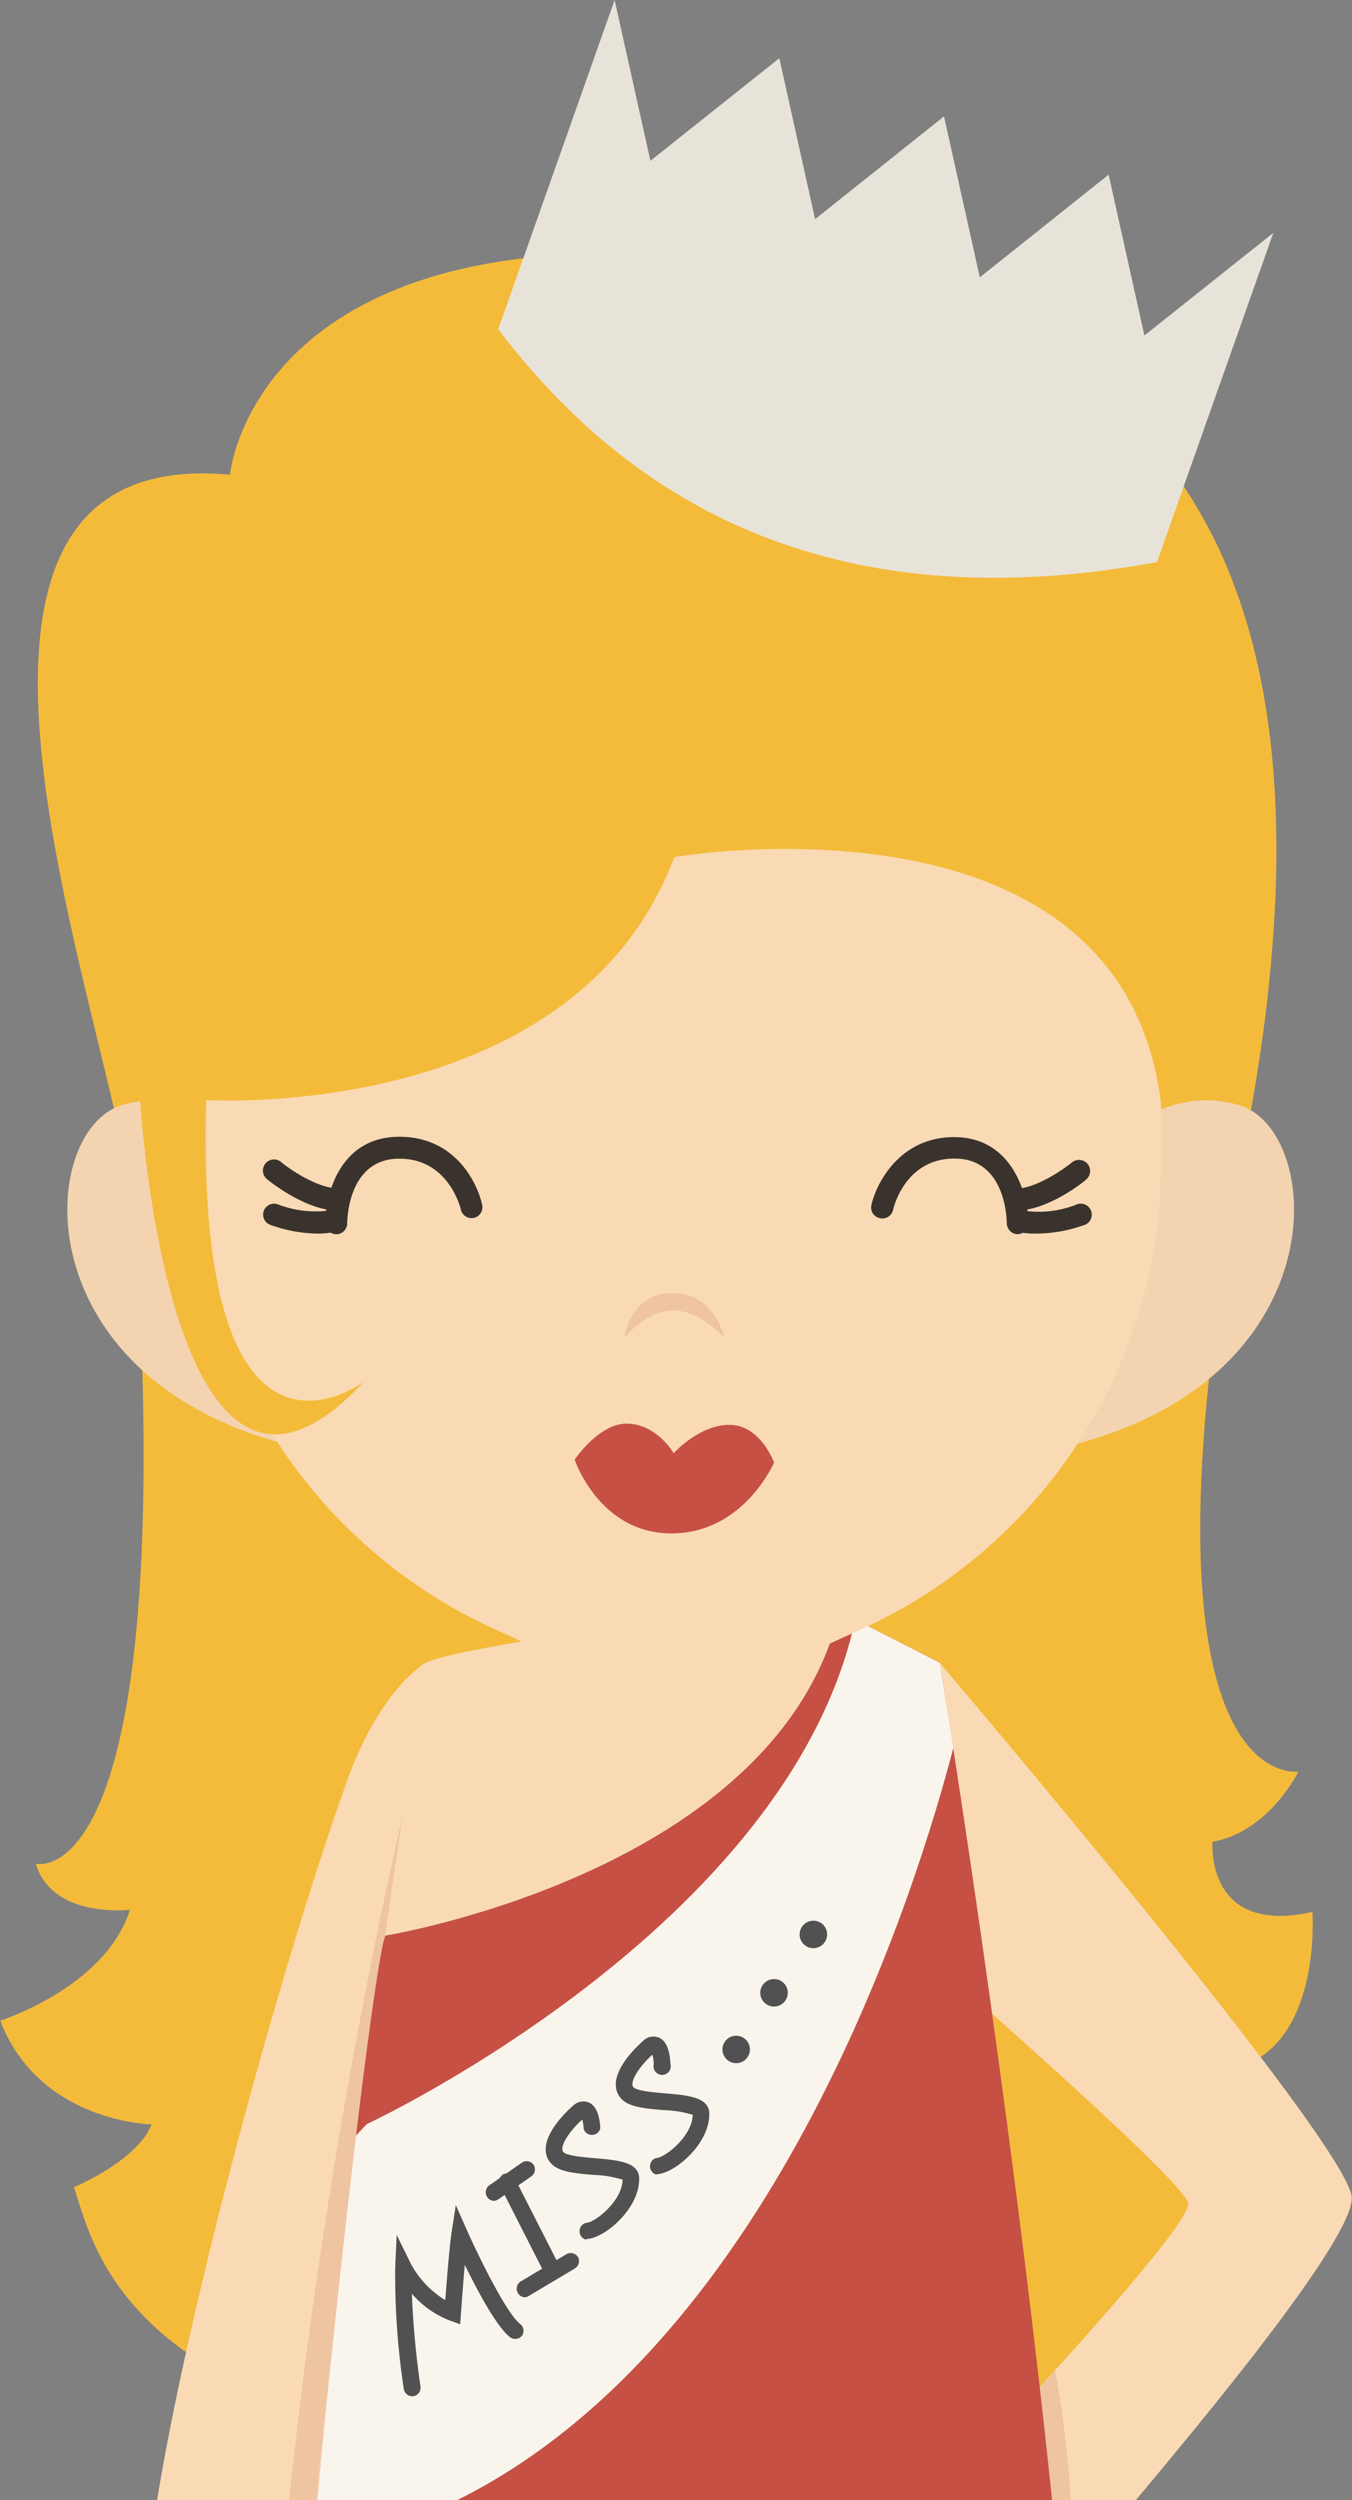<svg xmlns="http://www.w3.org/2000/svg" viewBox="0 0 156.38 289.13"><rect x="0" y="0" width="156.38" height="289.13" fill="#808080" stroke="none"/><defs><style>.cls-1{fill:#f4bb3b;}.cls-2{fill:#f9dab4;}.cls-3{fill:#efc4a0;}.cls-4{fill:#c65044;}.cls-5{fill:#f9f5ed;}.cls-6{fill:#515151;}.cls-7{fill:#f4d3b0;}.cls-8{fill:#3a332d;}.cls-9{fill:#e8e3d9;}</style></defs><title>资源 288</title><g id="图层_2" data-name="图层 2"><g id="Layer_1" data-name="Layer 1"><path class="cls-1" d="M15.7,142.06c-1.32-20.93-30.76-91,10.9-87.16,0,0,2.56-28.2,50.84-25.43S158.84,54.9,144.1,131.6s6.09,73.27,6.09,73.27-3.43,7-9.94,8.12c0,0-.93,10.9,11.55,8.12,0,0,1.17,15.81-9.3,18.16,0,0,2.87,8.33,9.34,8.12,0,0-6.4,37.17-71.64,37.17S11.12,260.42,8.55,252.94c0,0,7.26-3,9-7.26,0,0-13-.21-17.52-12,0,0,12.18-3.85,15-12.82,0,0-9,1.07-10.89-5.34C4.06,215.56,20.62,220,15.7,142.06Z"/><path class="cls-2" d="M91.22,212.34s46.06,39.48,46.22,42.51-24.69,29.31-24.69,29.31.35,1.87.87,5h17.73c7.17-8.58,25.15-30.08,25-35-.15-6.07-47.68-61.88-47.68-61.88Z"/><path class="cls-3" d="M120.12,276.21l.8,12.92h2.92a114.64,114.64,0,0,0-1.81-15h0Z"/><path class="cls-2" d="M40,206.35c-7.7,21.7-18.14,60-21.83,82.78H46c3.31-40.14,4.41-93.39,3.31-96.88C49.35,192.25,44,195,40,206.35Z"/><path class="cls-3" d="M39.1,289.13l7.55-79.55a687.75,687.75,0,0,0-13.21,79.55Z"/><path class="cls-2" d="M79,187.12h0c-.39,0-25.22,3.22-29.67,5.13,0,0-8.8,53.92-12.71,96.88H121.4c-3.9-43-12.7-96.88-12.7-96.88-4.45-1.91-29.28-5.08-29.67-5.13h0Z"/><path class="cls-4" d="M44.56,223.85c-1.11,2.87-5,34.7-7.87,65.28h85c-5-48-13-96.88-13-96.88l-11.6-5.86C89.86,216.5,44.56,223.85,44.56,223.85Z"/><path class="cls-5" d="M98.92,187.31c-7.72,35.62-56.48,58.33-56.48,58.33s-.47.47-1.27,1.34c-1.44,12-3.09,27.23-4.48,42.15H52.88c37.24-18.5,53.41-71.68,57.39-87-1-6.23-1.57-9.85-1.57-9.85Z"/><circle class="cls-6" cx="85.15" cy="237.01" r="1.59"/><path class="cls-6" d="M91.12,230.46a1.59,1.59,0,1,1-1.59-1.59A1.59,1.59,0,0,1,91.12,230.46Z"/><path class="cls-6" d="M95.67,223.71a1.59,1.59,0,1,1-1.59-1.59A1.59,1.59,0,0,1,95.67,223.71Z"/><path class="cls-6" d="M47.66,277.12a1,1,0,0,1-.95-.81,88,88,0,0,1-1-14.1l.17-3.75,1.66,3.37A11.06,11.06,0,0,0,51.5,266c.17-2.17.49-6.23.72-7.75l.5-3.24,1.33,3c1.6,3.58,4.67,9.68,6.13,10.76a1,1,0,0,1,.2,1.34,1,1,0,0,1-1.35.2c-1.54-1.14-3.79-5.36-5.27-8.39-.23,2.61-.44,5.56-.44,5.6l-.09,1.27-1.2-.43a11,11,0,0,1-4.39-3.1,101.68,101.68,0,0,0,1,10.76,1,1,0,0,1-.8,1.09Z"/><path class="cls-6" d="M63.93,263.61a1,1,0,0,1-.86-.53l-5.26-10.34a1,1,0,0,1,.42-1.3,1,1,0,0,1,1.29.43l5.27,10.34a1,1,0,0,1-.43,1.29A1,1,0,0,1,63.93,263.61Z"/><path class="cls-6" d="M60.65,265.67a1,1,0,0,1-.49-1.79l5.37-3.2a1,1,0,0,1,1.32.33,1,1,0,0,1-.34,1.32l-5.37,3.2A.87.87,0,0,1,60.65,265.67Z"/><path class="cls-6" d="M57.08,254.52a1,1,0,0,1-.55-1.75l3.85-2.68a1,1,0,0,1,1.34.25,1,1,0,0,1-.24,1.33l-3.85,2.68A1,1,0,0,1,57.08,254.52Z"/><path class="cls-6" d="M67.77,259a1,1,0,0,1,0-1.93c1,0,4.2-2.5,4.24-5a12.8,12.8,0,0,0-3.33-.55c-1.95-.16-3.79-.32-4.72-1.12a2.32,2.32,0,0,1-.84-1.86c0-1.88,2-4,3.14-5a1.71,1.71,0,0,1,1.86-.39c1.12.51,1.29,2.28,1.31,3a1,1,0,0,1-1.92.05h0a4.91,4.91,0,0,0-.16-1.08c-1.13,1-2.31,2.52-2.31,3.41a.47.47,0,0,0,.17.39c.46.4,2.37.56,3.63.67,2.59.22,5,.43,5.09,2.26.11,3.55-4,7-6.06,7.08Z"/><path class="cls-6" d="M75.93,251.49a1,1,0,0,1-.05-1.92c1,0,4.2-2.51,4.24-5a12.44,12.44,0,0,0-3.33-.54c-2-.17-3.79-.33-4.72-1.12a2.34,2.34,0,0,1-.84-1.87c0-1.88,2-4,3.14-5a1.67,1.67,0,0,1,1.86-.39c1.13.5,1.29,2.27,1.31,3a1,1,0,1,1-1.92.05,4.91,4.91,0,0,0-.16-1.08c-1.13,1-2.31,2.53-2.31,3.41a.47.47,0,0,0,.17.4c.46.39,2.37.55,3.63.66,2.59.22,5,.43,5.09,2.26.11,3.55-4,7-6.05,7.09Z"/><path class="cls-7" d="M28.27,131.68s-5.89-6.29-14.11-3.89c-9.95,2.9-11.74,32.32,20.77,39.68Z"/><path class="cls-7" d="M129.17,131.68s5.89-6.29,14.11-3.89c10,2.9,11.74,32.32-20.77,39.68Z"/><path class="cls-2" d="M99.86,188.3l-5.72,2.62a37.69,37.69,0,0,1-31.44,0L57,188.3a59.07,59.07,0,0,1-34.44-53.69V83.32H134.29v51.29A59.07,59.07,0,0,1,99.86,188.3Z"/><path class="cls-8" d="M38.89,142.73a1.26,1.26,0,0,1-1.26-1.26c0-3.37,1.68-9.79,8.21-10s9.29,5,9.93,7.86a1.26,1.26,0,0,1-2.46.56c-.06-.26-1.46-5.89-7.09-5.89h-.29c-5.71.2-5.77,7.17-5.77,7.47a1.28,1.28,0,0,1-1.27,1.27Z"/><path class="cls-8" d="M36.72,142.66a16.58,16.58,0,0,1-5.43-1,1.26,1.26,0,1,1,.82-2.39,12.13,12.13,0,0,0,6.43.65,1.27,1.27,0,0,1,1.57.86,1.28,1.28,0,0,1-.87,1.57A9.92,9.92,0,0,1,36.72,142.66Z"/><path class="cls-8" d="M39.05,140c-3.71,0-8-3.48-8.16-3.63a1.26,1.26,0,0,1,1.61-2c1,.86,4.28,3.08,6.61,3.05h0a1.27,1.27,0,0,1,0,2.53Z"/><path class="cls-8" d="M117.71,142.73h0a1.28,1.28,0,0,1-1.26-1.27c0-.3-.06-7.27-5.77-7.47-5.92-.2-7.32,5.64-7.37,5.89a1.27,1.27,0,0,1-1.52,1,1.25,1.25,0,0,1-1-1.51c.64-2.81,3.54-8.08,9.93-7.86s8.23,6.64,8.22,10A1.28,1.28,0,0,1,117.71,142.73Z"/><path class="cls-8" d="M119.88,142.66a9.92,9.92,0,0,1-2.52-.27,1.27,1.27,0,0,1,.69-2.44,11.86,11.86,0,0,0,6.44-.64,1.27,1.27,0,1,1,.83,2.39A16.67,16.67,0,0,1,119.88,142.66Z"/><path class="cls-8" d="M117.55,140h-.1a1.27,1.27,0,0,1,0-2.53h0c2.32,0,5.51-2.2,6.55-3.05a1.26,1.26,0,0,1,1.61,2C125.53,136.55,121.26,140,117.55,140Z"/><path class="cls-4" d="M66.47,168.8s2.91-4.37,6.27-4.16,5.18,3.42,5.18,3.42,3-3.35,6.54-3.28,5.07,4.36,5.07,4.36-3.5,8.19-11.87,8.19S66.47,168.8,66.47,168.8Z"/><path class="cls-3" d="M72.23,154.73s.57-5.17,5.55-5.19,6,5.19,6,5.19-2.72-3.18-5.91-3.18S72.23,154.73,72.23,154.73Z"/><path class="cls-1" d="M78,99.12s52.28-9.06,56.35,29.07l6.25-8.89-2.12-43.43-125,5,2.75,46.61s3.34,56.68,25.85,32.31c0,0-19.54,14.81-18.23-32.58C23.85,127.24,66.47,129.89,78,99.12Z"/><path class="cls-9" d="M133.82,65c-32.41,6-57.91-2.79-76.19-26.93L71.09,0l4.14,18.6L90.14,6.73l4.14,18.61,14.91-11.88,4.14,18.61,14.9-11.87,4.14,18.6,14.91-11.87Z"/></g></g></svg>